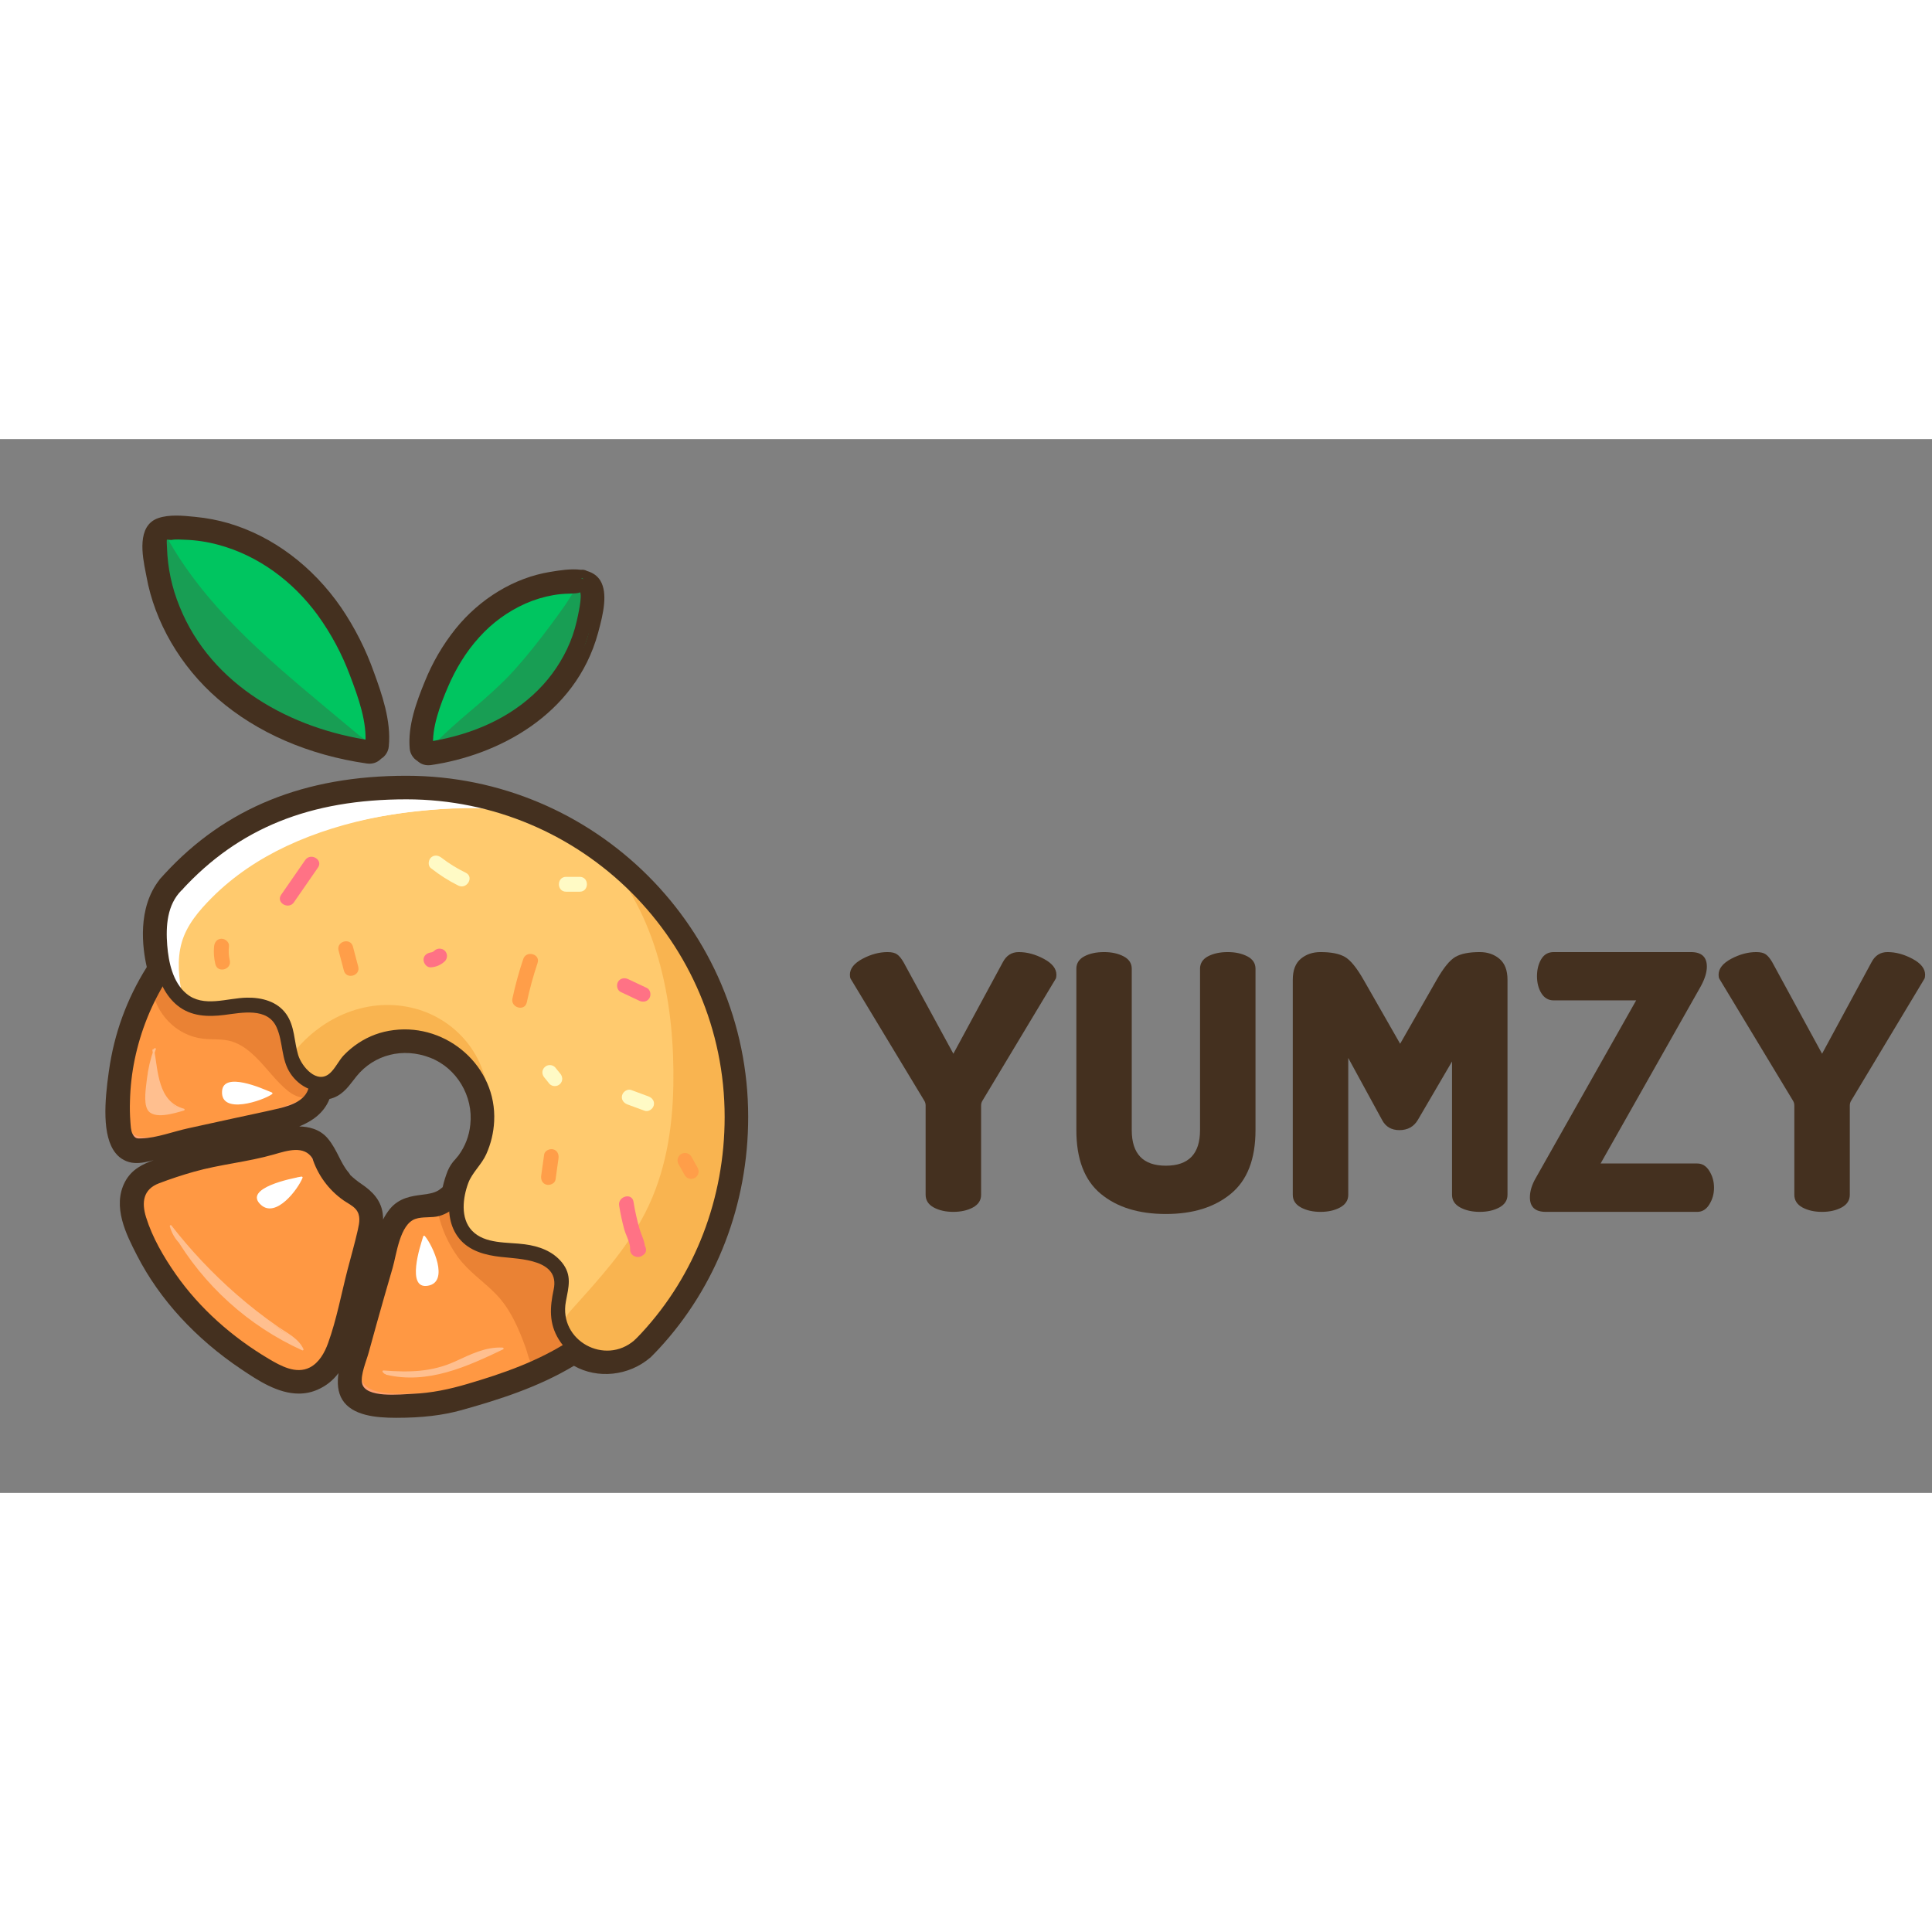 <svg xmlns="http://www.w3.org/2000/svg" xmlns:xlink="http://www.w3.org/1999/xlink" width="300" zoomAndPan="magnify" viewBox="0 0 412.5 225" height="300" preserveAspectRatio="xMidYMid meet" version="1.0"><rect x="0" y="0" width="412.5" height="225" fill="#808080" stroke="none"/><defs><g><g id="id1"/></g><clipPath id="id2"><path d="M 22.5 71 L 159.75 71 L 159.75 209 L 22.5 209 Z M 22.5 71 " clip-rule="nonzero"/></clipPath><clipPath id="id3"><path d="M 30 16.273 L 84 16.273 L 84 70 L 30 70 Z M 30 16.273 " clip-rule="nonzero"/></clipPath></defs><g fill="rgb(26.669%, 18.819%, 12.16%)" fill-opacity="1"><g transform="translate(181.162, 164.996)"><g><path d="M 0.297 -50.625 C 0.297 -51.938 1.191 -53.07 2.984 -54.031 C 4.785 -54.988 6.57 -55.469 8.344 -55.469 C 9.258 -55.469 9.941 -55.301 10.391 -54.969 C 10.848 -54.645 11.305 -54.082 11.766 -53.281 L 22.391 -33.766 L 32.938 -53.281 C 33.695 -54.738 34.836 -55.469 36.359 -55.469 C 38.117 -55.469 39.895 -54.988 41.688 -54.031 C 43.488 -53.07 44.391 -51.938 44.391 -50.625 C 44.391 -50.27 44.344 -49.988 44.25 -49.781 L 28.609 -23.75 C 28.41 -23.445 28.312 -23.094 28.312 -22.688 L 28.312 -3.641 C 28.312 -2.473 27.727 -1.57 26.562 -0.938 C 25.395 -0.312 24 0 22.375 0 C 20.758 0 19.367 -0.312 18.203 -0.938 C 17.047 -1.57 16.469 -2.473 16.469 -3.641 L 16.469 -22.688 C 16.469 -23.094 16.367 -23.445 16.172 -23.75 L 0.453 -49.781 C 0.348 -49.988 0.297 -50.27 0.297 -50.625 Z M 0.297 -50.625 "/></g></g></g><g fill="rgb(26.669%, 18.819%, 12.16%)" fill-opacity="1"><g transform="translate(225.937, 164.996)"><g><path d="M 3.875 -17.453 L 3.875 -51.906 C 3.875 -53.07 4.441 -53.957 5.578 -54.562 C 6.711 -55.164 8.117 -55.469 9.797 -55.469 C 11.41 -55.469 12.797 -55.164 13.953 -54.562 C 15.117 -53.957 15.703 -53.07 15.703 -51.906 L 15.703 -17.453 C 15.703 -12.391 18.129 -9.859 22.984 -9.859 C 27.848 -9.859 30.281 -12.391 30.281 -17.453 L 30.281 -51.906 C 30.281 -53.07 30.848 -53.957 31.984 -54.562 C 33.129 -55.164 34.535 -55.469 36.203 -55.469 C 37.816 -55.469 39.207 -55.164 40.375 -54.562 C 41.539 -53.957 42.125 -53.07 42.125 -51.906 L 42.125 -17.453 C 42.125 -11.285 40.375 -6.758 36.875 -3.875 C 33.383 -0.988 28.758 0.453 23 0.453 C 17.176 0.453 12.531 -0.988 9.062 -3.875 C 5.602 -6.758 3.875 -11.285 3.875 -17.453 Z M 3.875 -17.453 "/></g></g></g><g fill="rgb(26.669%, 18.819%, 12.16%)" fill-opacity="1"><g transform="translate(271.927, 164.996)"><g><path d="M 4.094 -3.641 L 4.094 -49.562 C 4.094 -51.582 4.66 -53.07 5.797 -54.031 C 6.941 -54.988 8.348 -55.469 10.016 -55.469 C 12.297 -55.469 14.031 -55.125 15.219 -54.438 C 16.406 -53.758 17.734 -52.133 19.203 -49.562 L 27.016 -35.891 L 34.828 -49.562 C 36.297 -52.133 37.625 -53.758 38.812 -54.438 C 40 -55.125 41.734 -55.469 44.016 -55.469 C 45.68 -55.469 47.082 -54.988 48.219 -54.031 C 49.363 -53.07 49.938 -51.582 49.938 -49.562 L 49.938 -3.641 C 49.938 -2.473 49.352 -1.57 48.188 -0.938 C 47.02 -0.312 45.629 0 44.016 0 C 42.398 0 41.008 -0.312 39.844 -0.938 C 38.676 -1.57 38.094 -2.473 38.094 -3.641 L 38.094 -32.109 L 30.812 -19.656 C 29.945 -18.188 28.629 -17.453 26.859 -17.453 C 25.141 -17.453 23.898 -18.188 23.141 -19.656 L 15.938 -32.859 L 15.938 -3.641 C 15.938 -2.473 15.352 -1.57 14.188 -0.938 C 13.031 -0.312 11.641 0 10.016 0 C 8.398 0 7.008 -0.312 5.844 -0.938 C 4.676 -1.57 4.094 -2.473 4.094 -3.641 Z M 4.094 -3.641 "/></g></g></g><g fill="rgb(26.669%, 18.819%, 12.16%)" fill-opacity="1"><g transform="translate(325.961, 164.996)"><g><path d="M 0.688 -3.109 C 0.688 -4.422 1.113 -5.812 1.969 -7.281 L 23.375 -45.156 L 5.766 -45.156 C 4.648 -45.156 3.773 -45.66 3.141 -46.672 C 2.516 -47.68 2.203 -48.895 2.203 -50.312 C 2.203 -51.727 2.504 -52.941 3.109 -53.953 C 3.711 -54.961 4.598 -55.469 5.766 -55.469 L 35.062 -55.469 C 37.332 -55.469 38.469 -54.43 38.469 -52.359 C 38.469 -51.148 38.039 -49.758 37.188 -48.188 L 15.781 -10.328 L 36.422 -10.328 C 37.484 -10.328 38.344 -9.797 39 -8.734 C 39.664 -7.672 40 -6.477 40 -5.156 C 40 -3.844 39.664 -2.656 39 -1.594 C 38.344 -0.531 37.484 0 36.422 0 L 4.094 0 C 1.82 0 0.688 -1.035 0.688 -3.109 Z M 0.688 -3.109 "/></g></g></g><g fill="rgb(26.669%, 18.819%, 12.16%)" fill-opacity="1"><g transform="translate(366.638, 164.996)"><g><path d="M 0.297 -50.625 C 0.297 -51.938 1.191 -53.07 2.984 -54.031 C 4.785 -54.988 6.57 -55.469 8.344 -55.469 C 9.258 -55.469 9.941 -55.301 10.391 -54.969 C 10.848 -54.645 11.305 -54.082 11.766 -53.281 L 22.391 -33.766 L 32.938 -53.281 C 33.695 -54.738 34.836 -55.469 36.359 -55.469 C 38.117 -55.469 39.895 -54.988 41.688 -54.031 C 43.488 -53.07 44.391 -51.938 44.391 -50.625 C 44.391 -50.27 44.344 -49.988 44.25 -49.781 L 28.609 -23.75 C 28.41 -23.445 28.312 -23.094 28.312 -22.688 L 28.312 -3.641 C 28.312 -2.473 27.727 -1.57 26.562 -0.938 C 25.395 -0.312 24 0 22.375 0 C 20.758 0 19.367 -0.312 18.203 -0.938 C 17.047 -1.57 16.469 -2.473 16.469 -3.641 L 16.469 -22.688 C 16.469 -23.094 16.367 -23.445 16.172 -23.75 L 0.453 -49.781 C 0.348 -49.988 0.297 -50.27 0.297 -50.625 Z M 0.297 -50.625 "/></g></g></g><g clip-path="url(#id2)"><path fill="rgb(26.669%, 18.819%, 12.16%)" d="M 86.77 71.883 C 64.988 71.883 48.09 78.754 35.117 92.871 C 34.867 93.121 34.621 93.391 34.402 93.656 L 34.051 94.035 L 34.07 94.059 C 29.266 100.137 30.414 108.695 31.34 112.727 C 31.324 112.746 31.312 112.77 31.301 112.789 C 27.059 119.57 24.383 126.918 23.266 134.832 L 23.219 135.145 C 22.352 141.281 21.73 148.801 24.684 152.457 C 25.172 153.074 25.762 153.562 26.457 153.926 C 27.152 154.293 27.891 154.5 28.676 154.551 C 30.082 154.652 31.527 154.301 32.832 153.949 C 30.523 154.777 28.117 155.883 26.695 158.562 C 23.898 163.867 26.984 169.871 29.234 174.258 L 29.293 174.367 C 34.078 183.688 41.777 192.078 51.551 198.621 L 51.676 198.703 C 55 200.93 59.277 203.793 63.785 203.793 C 65.191 203.797 66.539 203.516 67.824 202.949 C 69.617 202.164 71.098 200.988 72.266 199.422 C 71.98 201.469 72.086 203.477 73.082 205.094 C 75.184 208.512 80.301 208.961 84.527 208.965 L 84.645 208.965 C 90.105 208.965 94.52 208.441 98.539 207.324 C 106.535 205.094 114.953 202.414 122.535 197.863 C 127.59 200.715 134.242 200.051 138.84 196.105 L 138.941 196.035 L 139.066 195.895 C 139.277 195.684 140.238 194.715 140.691 194.215 C 152.977 180.941 159.746 163.367 159.746 144.723 C 159.75 104.562 127.016 71.883 86.77 71.883 Z M 81.777 166.012 C 81.586 162.52 79.367 160.547 77.219 159.074 C 76.367 158.5 75.562 157.859 74.812 157.156 C 74.691 156.938 74.551 156.734 74.391 156.543 C 73.566 155.586 72.977 154.422 72.355 153.195 C 71.695 151.898 71.016 150.551 69.992 149.332 C 68.227 147.219 65.688 146.789 63.895 146.758 C 66.703 145.613 69.18 143.859 70.348 140.895 C 72.828 140.316 74.18 138.551 75.398 136.969 C 75.629 136.668 75.863 136.359 76.113 136.051 C 79.883 131.391 86.07 129.836 91.867 132.09 C 97.492 134.273 101.09 140.262 100.418 146.348 C 100.172 148.777 99.332 150.977 97.895 152.949 C 97.688 153.223 97.477 153.465 97.25 153.723 C 96.535 154.461 95.98 155.309 95.582 156.254 C 95.137 157.383 94.777 158.539 94.512 159.723 C 94.379 159.812 94.25 159.91 94.133 160.02 C 93.09 160.945 91.676 161.133 90.039 161.348 C 87.902 161.625 85.246 161.977 83.273 164.34 C 82.695 165.051 82.199 165.816 81.785 166.637 C 81.793 166.438 81.805 166.23 81.785 166.02 Z M 81.777 166.012 " fill-opacity="1" fill-rule="nonzero"/></g><g clip-path="url(#id3)"><path fill="rgb(26.669%, 18.819%, 12.16%)" d="M 31.266 29.309 C 33.004 39.031 38.543 48.555 46.484 55.434 C 54.859 62.691 65.871 67.477 78.336 69.266 C 78.508 69.293 78.684 69.305 78.855 69.305 C 79.84 69.305 80.676 68.953 81.363 68.254 C 81.828 67.969 82.207 67.598 82.496 67.133 C 82.785 66.672 82.957 66.172 83.008 65.629 C 83.574 60.094 81.43 54.184 79.867 49.867 C 78.117 44.926 75.77 40.285 72.824 35.945 C 66.723 27.109 58.184 20.719 48.758 17.953 C 46.48 17.293 44.164 16.848 41.809 16.621 L 41.434 16.582 C 39.09 16.348 36.168 16.055 33.789 16.871 C 29.137 18.477 30.41 24.945 31.094 28.422 C 31.16 28.75 31.219 29.051 31.266 29.309 Z M 31.266 29.309 " fill-opacity="1" fill-rule="nonzero"/></g><path fill="rgb(26.669%, 18.819%, 12.16%)" d="M 89.105 68.711 C 89.773 69.332 90.566 69.641 91.484 69.637 C 91.664 69.637 91.84 69.625 92.016 69.602 C 106.098 67.547 122.867 59.062 127.688 41.398 L 127.754 41.152 C 128.812 37.27 129.812 32.906 128.176 30.211 C 127.574 29.223 126.617 28.535 125.309 28.152 C 124.918 27.93 124.496 27.848 124.047 27.906 C 121.883 27.629 119.383 28.043 117.844 28.297 L 117.434 28.363 C 109.848 29.59 102.473 34.035 97.227 40.559 C 94.496 43.988 92.316 47.738 90.684 51.801 C 88.91 56.137 87.055 61.172 87.473 66.043 C 87.516 66.594 87.68 67.102 87.969 67.57 C 88.254 68.043 88.633 68.422 89.105 68.711 Z M 89.105 68.711 " fill-opacity="1" fill-rule="nonzero"/><path fill="rgb(100%, 79.219%, 43.14%)" d="M 42.074 91.543 C 37.738 93.5 35.309 98.23 34.332 102.883 C 33.637 106.219 33.531 109.754 34.621 112.98 C 35.707 116.207 38.117 119.094 41.336 120.23 C 46.617 122.098 53.285 119.223 57.672 122.707 C 60.281 124.777 61.012 128.34 62.387 131.363 C 63.762 134.391 66.945 137.352 70.055 136.164 C 71.516 135.605 72.504 134.273 73.57 133.137 C 73.98 132.699 74.41 132.281 74.863 131.887 C 75.316 131.492 75.789 131.121 76.281 130.777 C 76.77 130.43 77.277 130.109 77.801 129.812 C 78.324 129.52 78.859 129.25 79.41 129.012 C 79.961 128.77 80.523 128.559 81.094 128.375 C 81.668 128.191 82.246 128.039 82.836 127.914 C 83.422 127.789 84.016 127.695 84.613 127.633 C 85.211 127.566 85.809 127.535 86.41 127.531 C 87.012 127.527 87.609 127.555 88.211 127.613 C 88.809 127.668 89.402 127.758 89.988 127.875 C 90.578 127.992 91.16 128.141 91.734 128.32 C 92.309 128.496 92.871 128.703 93.426 128.938 C 93.98 129.172 94.52 129.434 95.043 129.723 C 95.57 130.012 96.082 130.328 96.574 130.668 C 97.07 131.008 97.547 131.375 98.004 131.766 C 98.461 132.152 98.895 132.566 99.309 133 C 99.777 133.496 100.301 134.047 100.984 134.051 C 101.336 134.023 101.668 133.922 101.977 133.746 C 109.746 129.992 116.754 124.426 121.488 117.215 C 126.219 110.004 128.551 101.098 127.148 92.59 C 126.875 90.906 126.406 89.176 125.25 87.926 C 124.371 86.984 123.176 86.414 122.012 85.863 C 108.988 79.738 95.16 73.457 80.82 74.816 C 76.445 75.23 72.164 76.355 67.953 77.609 C 58.688 80.363 49.312 83.957 42.352 90.66 " fill-opacity="1" fill-rule="nonzero"/><path fill="rgb(100%, 79.219%, 43.14%)" d="M 41.973 91.371 C 35.402 94.633 32.777 103.453 33.785 110.309 C 34.281 113.754 35.941 117.062 38.824 119.125 C 41.855 121.293 45.492 121.156 49.051 121.078 C 51.285 121.027 53.562 120.977 55.668 121.82 C 58.648 123.012 59.922 125.73 61.035 128.527 C 62.195 131.438 63.414 134.68 66.477 136.102 C 69.844 137.668 71.832 135.168 74.016 132.969 C 74.699 132.27 75.438 131.633 76.23 131.059 C 77.023 130.48 77.855 129.977 78.734 129.543 C 79.613 129.105 80.52 128.746 81.457 128.465 C 82.398 128.184 83.352 127.98 84.324 127.859 C 85.297 127.738 86.273 127.699 87.25 127.742 C 88.23 127.785 89.199 127.91 90.156 128.113 C 91.113 128.32 92.047 128.605 92.957 128.965 C 93.867 129.328 94.742 129.766 95.578 130.273 C 96.773 131.004 97.867 131.855 98.867 132.832 C 99.289 133.234 99.738 133.844 100.297 134.07 C 101.355 134.492 102.281 133.82 103.207 133.352 C 105.199 132.336 107.121 131.203 108.969 129.949 C 115.918 125.246 121.781 118.805 125.012 111 C 126.648 107.09 127.559 103.016 127.738 98.781 C 127.863 95.473 127.867 90.84 125.664 88.109 C 124.535 86.711 122.84 86.027 121.25 85.277 C 118.914 84.18 116.574 83.094 114.215 82.059 C 109.773 80.102 105.254 78.289 100.594 76.918 C 95.574 75.434 90.371 74.465 85.125 74.441 C 79.574 74.406 74.207 75.594 68.895 77.137 C 59.262 79.934 49.621 83.555 42.203 90.531 C 42.02 90.707 42.301 90.988 42.484 90.812 C 48.73 84.938 56.574 81.457 64.648 78.852 C 73.344 76.027 82.055 74.031 91.234 75.27 C 100.133 76.477 108.559 79.895 116.676 83.59 C 118.547 84.441 120.43 85.293 122.277 86.195 C 124.898 87.477 126.359 89.324 126.898 92.215 C 127.73 96.672 127.449 101.379 126.34 105.762 C 124.324 113.75 119.59 120.734 113.383 126.09 C 110.312 128.719 106.98 130.965 103.387 132.82 C 102.016 133.531 100.973 133.73 99.457 132.855 C 98.797 132.469 98.164 131.613 97.555 131.141 C 96.191 130.086 94.711 129.246 93.113 128.609 C 91.641 128.035 90.121 127.656 88.551 127.48 C 86.98 127.301 85.414 127.328 83.852 127.562 C 82.289 127.793 80.785 128.227 79.336 128.852 C 77.887 129.48 76.543 130.285 75.305 131.266 C 73.832 132.441 72.766 134.086 71.246 135.176 C 68.094 137.445 64.848 135.156 63.125 132.289 C 61.465 129.531 61.035 126.133 58.906 123.621 C 56.902 121.266 53.961 120.688 51.004 120.648 C 46.32 120.582 41.598 121.316 37.867 117.797 C 30.801 111.141 33.648 95.934 42.172 91.699 C 42.402 91.586 42.199 91.246 41.973 91.359 Z M 41.973 91.371 " fill-opacity="1" fill-rule="nonzero"/><path fill="rgb(100%, 79.219%, 43.14%)" d="M 123.832 88.012 C 129.828 89.602 134.379 94.363 138.488 99.004 C 144.57 105.863 150.609 113.254 152.793 122.152 C 153.652 125.652 155.863 135.582 156.086 139.176 C 156.734 149.5 155.379 153.723 152.762 163.73 C 150.57 172.098 146.207 179.723 141.57 187.016 C 140.289 189.035 138.957 191.062 137.176 192.66 C 134.367 195.168 130.371 196.438 126.699 195.582 C 123.031 194.73 119.887 191.594 119.426 187.863 C 118.953 184.027 121.039 179.66 118.777 176.523 C 117.824 175.207 116.281 174.453 114.766 173.863 C 112.359 172.93 109.879 172.277 107.324 171.914 C 105.238 171.617 103.031 171.48 101.27 170.332 C 97.754 168.047 97.633 162.848 99.109 158.938 C 100.586 155.031 103.227 151.527 104.047 147.422 C 104.754 143.895 104.031 140.195 102.59 136.898 C 100.988 133.246 98.457 129.664 98.867 125.699 " fill-opacity="1" fill-rule="nonzero"/><path fill="rgb(100%, 79.219%, 43.14%)" d="M 123.781 88.199 C 131.242 90.379 136.438 96.793 141.27 102.508 C 146.301 108.453 150.809 114.926 152.684 122.59 C 153.957 127.746 155.25 133.059 155.805 138.344 C 156.488 144.875 155.715 151.309 154.129 157.645 C 152.176 165.457 149.684 172.727 145.711 179.77 C 142.07 186.227 137.711 195.652 129.086 195.66 C 124.844 195.66 120.68 192.812 119.742 188.555 C 118.969 185.043 120.883 181.348 119.688 177.906 C 117.621 171.887 108.355 172.492 103.465 171.078 C 98.371 169.594 97.691 164.07 99.074 159.656 C 100.316 155.707 102.992 152.363 104.035 148.344 C 104.965 144.785 104.445 141.066 103.129 137.676 C 101.578 133.691 98.836 130.168 99.07 125.699 C 99.086 125.449 98.688 125.449 98.676 125.699 C 98.484 129.301 100.164 132.281 101.691 135.434 C 103.922 140.062 104.941 144.977 103.109 149.934 C 101.016 155.594 95.156 162.637 99.43 168.805 C 101.082 171.191 103.824 171.633 106.512 172.023 C 111.109 172.676 118.996 173.859 119.578 179.531 C 119.941 183.086 118.371 186.66 119.828 190.113 C 120.402 191.422 121.219 192.555 122.281 193.508 C 123.348 194.465 124.559 195.16 125.922 195.598 C 132.957 197.824 138.305 192.527 141.742 187.137 C 146.223 180.109 150.426 172.754 152.707 164.691 C 154.656 157.848 156.457 150.914 156.445 143.758 C 156.445 137.473 155.109 131.398 153.73 125.293 C 151.926 117.316 148.398 110.68 143.262 104.312 C 138.066 97.871 132.176 90.25 123.887 87.832 C 123.766 87.809 123.688 87.855 123.656 87.973 C 123.621 88.094 123.664 88.172 123.781 88.215 Z M 123.781 88.199 " fill-opacity="1" fill-rule="nonzero"/><path fill="rgb(100%, 59.61%, 26.27%)" d="M 35.312 114.398 C 32.664 118.84 30.586 123.535 29.082 128.484 C 27.574 133.43 26.688 138.488 26.414 143.652 C 26.328 145.402 26.414 147.395 27.727 148.555 C 28.969 149.645 30.812 149.566 32.441 149.391 C 43.137 148.266 53.492 145.754 63.512 141.852 C 64.637 141.414 65.879 140.836 66.273 139.691 C 67.016 137.52 64.289 135.941 62.84 134.145 C 60.254 130.926 61.602 125.422 58.414 122.793 C 55.66 120.531 51.605 121.996 48.047 122.238 C 46.855 122.305 45.676 122.223 44.504 121.996 C 43.336 121.77 42.211 121.398 41.133 120.891 C 40.055 120.379 39.059 119.746 38.141 118.988 C 37.219 118.227 36.41 117.367 35.707 116.402 " fill-opacity="1" fill-rule="nonzero"/><path fill="rgb(100%, 62.749%, 44.31%)" d="M 34.969 114.195 C 32.602 118.203 30.684 122.41 29.223 126.828 C 27.758 131.242 26.777 135.762 26.285 140.387 C 25.988 143.238 25.121 147.902 28.414 149.434 C 31.434 150.836 36.148 149.387 39.301 148.871 C 44.418 148.035 49.465 146.875 54.438 145.391 C 56.762 144.695 59.07 143.93 61.352 143.094 C 62.84 142.551 64.871 142.062 65.988 140.848 C 68.152 138.5 65.402 136.312 63.852 134.656 C 61.141 131.77 61.867 127.938 60.258 124.582 C 58.648 121.23 55.219 120.938 51.871 121.359 C 49.125 121.699 46.594 122.148 43.848 121.449 C 42.289 121.043 40.84 120.395 39.5 119.496 C 38.164 118.598 37.016 117.504 36.051 116.215 C 35.746 115.812 35.059 116.215 35.363 116.613 C 38.953 121.332 44.312 123.199 50.105 122.402 C 54.488 121.801 58.816 121.527 60.145 126.719 C 60.781 129.195 60.805 131.918 62.32 134.086 C 63.02 135.09 64.23 135.773 64.859 136.793 C 65.098 137.18 65.043 140.445 64.668 140.891 C 64.367 141.242 63.395 141.473 62.961 141.648 C 61.914 142.074 60.84 142.449 59.77 142.824 C 55.797 144.227 51.758 145.418 47.66 146.395 C 43.438 147.398 39.172 148.172 34.863 148.719 C 33.129 148.938 31.094 149.418 29.406 148.848 C 26.359 147.828 26.738 144.391 26.949 141.785 C 27.359 136.984 28.297 132.293 29.766 127.703 C 31.234 123.113 33.195 118.746 35.652 114.598 C 35.707 114.504 35.723 114.402 35.695 114.297 C 35.664 114.191 35.605 114.109 35.512 114.055 C 35.414 114 35.316 113.984 35.211 114.016 C 35.102 114.043 35.023 114.102 34.965 114.195 Z M 34.969 114.195 " fill-opacity="1" fill-rule="nonzero"/><path fill="rgb(100%, 59.61%, 26.27%)" d="M 65.477 150.484 C 66.395 152.688 67.59 154.73 69.051 156.613 C 70.512 158.5 72.195 160.164 74.098 161.605 C 75.07 162.352 76.125 163.043 76.723 164.102 C 77.504 165.492 77.348 167.203 77.117 168.781 C 75.941 176.922 73.586 184.84 71.238 192.719 C 70.645 194.715 69.977 196.828 68.391 198.168 C 66.699 199.605 64.25 199.875 62.09 199.383 C 59.926 198.887 57.988 197.723 56.117 196.531 C 45.492 189.785 35.355 181.004 31.184 169.133 C 30.027 165.836 29.512 161.781 31.859 159.188 C 33.395 157.488 35.773 156.887 38.008 156.371 C 46.773 154.363 55.566 152.496 64.383 150.773 " fill-opacity="1" fill-rule="nonzero"/><path fill="rgb(100%, 62.749%, 44.31%)" d="M 65.129 150.684 C 66.699 154.359 68.949 157.559 71.879 160.281 C 73.277 161.559 75.438 162.617 76.371 164.301 C 77.785 166.852 76.414 170.895 75.891 173.535 C 74.93 178.375 73.629 183.141 72.25 187.879 C 70.902 192.504 70.016 199.195 63.926 199.211 C 59.363 199.211 54.723 195.285 51.176 192.727 C 47.594 190.184 44.277 187.332 41.219 184.176 C 38.301 181.168 35.836 177.824 33.832 174.145 C 31.844 170.426 29.156 164.73 31.367 160.582 C 32.789 157.914 35.926 157.258 38.625 156.641 C 41.484 155.98 44.352 155.34 47.227 154.719 C 52.969 153.469 58.727 152.281 64.492 151.16 C 64.988 151.059 64.781 150.297 64.281 150.395 C 57.828 151.652 51.398 152.988 44.988 154.398 C 40.832 155.312 34.266 155.598 31.34 159.195 C 28.859 162.254 29.82 166.656 31.078 170.012 C 32.676 174.266 35.074 178.168 37.945 181.68 C 41.012 185.43 44.609 188.719 48.441 191.676 C 52.352 194.691 57.059 198.68 61.973 199.77 C 65.566 200.566 68.906 199.258 70.52 195.891 C 71.547 193.742 72.07 191.312 72.734 189.039 C 73.66 185.879 74.559 182.715 75.355 179.52 C 76.152 176.324 76.844 173.113 77.344 169.859 C 77.688 167.629 78.098 165.227 76.641 163.297 C 75.23 161.43 72.875 160.242 71.234 158.543 C 68.926 156.113 67.117 153.359 65.805 150.277 C 65.602 149.809 64.918 150.211 65.117 150.676 Z M 65.129 150.684 " fill-opacity="1" fill-rule="nonzero"/><path fill="rgb(100%, 59.61%, 26.27%)" d="M 97.777 162.105 C 95.051 164.758 90.289 163.703 87.168 165.879 C 84.887 167.473 84.031 170.387 83.328 173.062 C 81.156 181.348 78.984 189.633 76.816 197.91 C 76.566 198.887 76.305 199.914 76.566 200.883 C 77.121 202.891 79.547 203.672 81.609 203.93 C 86.52 204.539 91.504 204.027 96.391 203.27 C 98.707 202.953 100.98 202.457 103.219 201.785 C 105.141 201.125 107.016 200.359 108.848 199.48 L 118.461 195.102 C 119.012 194.855 119.598 194.57 119.895 194.047 C 120.566 192.855 119.398 191.531 118.719 190.344 C 117.094 187.488 118.406 183.961 119.227 180.777 C 119.492 179.738 119.699 178.598 119.242 177.625 C 118.887 176.852 118.168 176.312 117.426 175.891 C 113.805 173.816 109.375 173.926 105.344 172.844 C 101.316 171.762 97.133 168.422 97.812 164.312 " fill-opacity="1" fill-rule="nonzero"/><path fill="rgb(100%, 62.749%, 44.31%)" d="M 97.5 161.824 C 94.215 164.625 89.168 163.211 86.035 166.328 C 82.949 169.41 82.426 174.934 81.383 178.926 L 76.953 195.816 C 76.098 199.082 75.238 202.258 79.066 203.742 C 83.672 205.527 89.695 204.617 94.434 203.973 C 99.512 203.328 104.387 201.949 109.051 199.84 C 111.777 198.609 114.5 197.371 117.223 196.125 C 118.445 195.57 120.262 195.09 120.48 193.52 C 120.715 191.852 118.895 190.297 118.52 188.785 C 117.777 185.812 119.363 182.988 119.793 180.113 C 120.434 175.828 115.973 174.508 112.527 173.805 C 107.285 172.727 97.457 171.988 98.207 164.328 C 98.254 163.832 97.465 163.832 97.414 164.328 C 96.668 171.941 105.98 173.406 111.438 174.402 C 113.422 174.766 116.863 175.266 118.199 176.934 C 120.047 179.234 118.16 182.645 117.746 185.191 C 117.516 186.586 117.445 188.008 117.875 189.371 C 118.078 190.02 118.504 190.555 118.746 191.172 C 119.617 193.402 119.145 194.375 117.305 195.223 C 112.52 197.422 107.684 200.043 102.637 201.57 C 97.824 203.023 92.539 203.656 87.527 203.801 C 85.215 203.871 82.566 203.93 80.309 203.305 C 78.445 202.789 77.082 201.73 76.984 199.773 C 76.914 198.34 77.48 196.91 77.852 195.535 L 81.625 181.129 C 82.32 178.48 83 175.828 83.711 173.184 C 84.332 170.855 85.004 168.301 86.859 166.629 C 89.965 163.844 94.844 165.145 98.059 162.391 C 98.449 162.059 97.887 161.5 97.5 161.828 Z M 97.5 161.824 " fill-opacity="1" fill-rule="nonzero"/><path fill="rgb(0%, 77.249%, 37.65%)" d="M 35.156 19.508 C 33.797 23.809 34.621 28.508 36.062 32.781 C 41.898 50.105 58.48 63.293 76.703 65.105 C 77.211 65.195 77.707 65.16 78.191 65 C 79.391 64.504 79.473 62.848 79.285 61.562 C 78.375 55.371 75.691 49.59 73.035 43.91 C 71.797 41.285 70.566 38.645 68.875 36.289 C 67.227 33.996 65.172 32.02 62.965 30.254 C 59.164 27.227 54.996 24.848 50.461 23.109 C 45.922 21.371 41.23 20.355 36.379 20.066 " fill-opacity="1" fill-rule="nonzero"/><path fill="rgb(0%, 77.249%, 37.65%)" d="M 34.949 19.453 C 32.469 28.418 37.309 38.508 42.586 45.598 C 45.184 49.09 48.188 52.188 51.594 54.902 C 55 57.613 58.695 59.844 62.684 61.598 C 66.672 63.355 70.82 64.531 75.137 65.129 C 78.219 65.543 79.852 64.957 79.473 61.52 C 78.887 56.258 76.578 51.152 74.391 46.383 C 72.191 41.578 70.043 36.746 66.262 32.945 C 58.422 25.051 47.383 20.605 36.379 19.871 C 36.129 19.855 36.129 20.25 36.379 20.266 C 40.91 20.551 45.309 21.469 49.578 23.016 C 53.848 24.562 57.809 26.676 61.473 29.355 C 69.367 35.199 73.434 44.035 76.785 53.035 C 77.559 55.082 78.188 57.176 78.668 59.312 C 78.871 60.27 79.629 62.582 79.062 63.523 C 78.566 64.363 76.789 64.805 75.949 64.828 C 75.234 64.848 74.445 64.629 73.738 64.512 C 69.859 63.844 66.129 62.711 62.543 61.102 C 59.117 59.57 55.906 57.68 52.91 55.422 C 49.91 53.168 47.203 50.605 44.785 47.742 C 38.629 40.449 32.625 29.301 35.332 19.555 C 35.367 19.426 35.32 19.344 35.195 19.309 C 35.066 19.273 34.984 19.32 34.949 19.449 Z M 34.949 19.453 " fill-opacity="1" fill-rule="nonzero"/><path fill="rgb(0%, 77.249%, 37.65%)" d="M 91.867 64.141 C 91.879 55.625 96.711 47.887 102.105 41.293 C 104.609 38.227 107.367 35.219 110.918 33.465 C 114.598 31.645 118.828 31.32 122.93 31.348 C 123.48 31.348 124.094 31.387 124.461 31.793 C 124.707 32.133 124.828 32.512 124.828 32.93 C 125.551 41.199 120.984 49.262 114.637 54.621 C 108.285 59.977 100.328 63.043 92.402 65.547 " fill-opacity="1" fill-rule="nonzero"/><path fill="rgb(0%, 77.249%, 37.65%)" d="M 92.066 64.141 C 92.246 55.469 96.91 47.953 102.242 41.43 C 104.723 38.402 107.453 35.391 111.016 33.637 C 113.746 32.289 123.684 29.199 124.68 33.762 C 125.473 37.395 123.5 42.387 121.828 45.512 C 119.949 48.965 117.504 51.953 114.492 54.48 C 108.141 59.859 100.188 62.852 92.348 65.352 C 92.102 65.434 92.215 65.812 92.457 65.738 C 105.695 61.508 120.73 54.711 124.438 39.902 C 124.934 37.922 125.992 33.793 124.77 31.953 C 123.582 30.164 119.371 31.184 117.637 31.387 C 110.301 32.266 105.562 36.59 101.133 42.172 C 96.09 48.535 91.844 55.816 91.668 64.141 C 91.668 64.27 91.734 64.336 91.867 64.336 C 92 64.336 92.066 64.27 92.066 64.141 Z M 92.066 64.141 " fill-opacity="1" fill-rule="nonzero"/><path fill="rgb(97.649%, 70.589%, 31.369%)" d="M 129.836 89.77 C 140.141 101.82 143.699 118.32 143.961 134.16 C 144.113 143.34 143.246 152.688 139.809 161.203 C 136.012 170.602 129.297 178.504 122.32 185.863 C 121.645 186.574 120.949 187.309 120.645 188.238 C 120.133 189.789 120.867 191.547 122.07 192.648 C 123.277 193.75 124.875 194.324 126.449 194.758 C 130.094 195.766 134.254 196.129 137.426 194.074 C 139.66 192.621 141.047 190.199 142.332 187.867 C 146.301 180.656 150.199 173.348 152.707 165.512 C 160.324 141.695 153.57 113.945 136.031 96.102 " fill-opacity="1" fill-rule="nonzero"/><path fill="rgb(97.649%, 70.589%, 31.369%)" d="M 129.699 89.898 C 140.836 103.164 144.059 121.078 143.766 137.953 C 143.602 147.328 142.086 156.723 137.781 165.145 C 133.738 173.039 127.805 179.449 121.93 185.984 C 116.93 191.535 124.887 195 129.621 195.602 C 132.598 195.984 135.738 195.664 138.18 193.77 C 140.867 191.684 142.355 188.266 143.934 185.348 C 148.09 177.699 152.012 169.82 154.094 161.32 C 155.836 154.156 156.395 146.898 155.777 139.551 C 154.441 123.293 147.562 107.668 136.176 95.938 C 135.996 95.754 135.715 96.035 135.895 96.219 C 145.91 106.535 152.445 119.895 154.715 134.066 C 157.242 149.848 153.93 164.855 146.809 179.016 C 144.977 182.66 143.117 186.375 140.961 189.84 C 138.168 194.328 134.047 195.953 128.906 195.086 C 126.848 194.738 124.555 194.195 122.855 192.941 C 121.391 191.863 120.742 190.746 120.961 188.93 C 121.16 187.277 121.988 186.492 123.078 185.328 C 125.742 182.488 128.348 179.598 130.773 176.547 C 135.277 170.848 139.086 164.609 141.289 157.664 C 143.695 150.086 144.305 142.043 144.172 134.133 C 143.922 118.332 140.371 101.969 129.992 89.602 C 129.828 89.406 129.547 89.688 129.711 89.883 Z M 129.699 89.898 " fill-opacity="1" fill-rule="nonzero"/><path fill="rgb(91.759%, 50.98%, 20.389%)" d="M 93.719 165.148 C 94.25 167.605 95.133 169.93 96.375 172.117 C 97.613 174.309 99.152 176.262 100.988 177.984 C 102.637 179.523 104.5 180.836 106.07 182.441 C 109.832 186.328 111.641 191.637 113.418 196.742 C 113.504 197.098 113.684 197.398 113.965 197.633 C 114.371 197.906 114.906 197.781 115.375 197.633 L 118.676 196.688 C 119.52 196.438 120.445 196.137 120.891 195.383 C 121.648 194.102 120.582 192.578 119.965 191.223 C 118.797 188.664 119.281 185.707 119.328 182.891 C 119.371 180.078 118.668 176.84 116.172 175.539 C 115.031 174.941 113.691 174.863 112.43 174.672 C 110.078 174.32 107.812 173.539 105.562 172.77 C 102.711 171.777 99.59 170.582 98.227 167.898 C 97.602 166.676 97.418 165.254 96.691 164.09 C 95.961 162.93 94.301 162.125 93.215 162.965 " fill-opacity="1" fill-rule="nonzero"/><path fill="rgb(91.759%, 50.98%, 20.389%)" d="M 93.52 165.199 C 94.289 168.645 95.711 171.801 97.781 174.66 C 100.074 177.793 103.262 179.836 105.922 182.586 C 108.988 185.762 110.738 189.879 112.223 193.965 C 112.969 196.016 112.945 198.195 115.426 197.84 C 117.094 197.594 120.926 196.91 121.316 194.766 C 121.512 193.723 120.875 192.734 120.465 191.824 C 119.391 189.43 119.355 187.168 119.461 184.609 C 119.566 181.969 119.629 178.926 117.875 176.734 C 115.965 174.348 112.57 174.652 109.863 173.941 C 104.883 172.633 99.609 171.156 97.688 165.945 C 96.941 163.961 95.52 161.625 93.117 162.816 C 92.887 162.93 93.09 163.27 93.316 163.156 C 96.738 161.469 97.223 166.848 98.43 168.66 C 99.094 169.605 99.922 170.375 100.914 170.965 C 103.738 172.746 107.402 173.809 110.621 174.547 C 112.359 174.949 114.453 174.871 116.066 175.73 C 118.395 176.969 119.023 179.797 119.121 182.203 C 119.242 185.332 118.57 188.352 119.789 191.344 C 120.488 193.078 122.07 194.566 119.254 196.316 C 118.535 196.762 117.371 196.875 116.555 197.109 C 113.578 197.969 113.262 195.648 112.461 193.465 C 111.281 190.242 109.93 187.055 107.879 184.297 C 105.66 181.309 102.465 179.363 99.938 176.668 C 98.438 175.039 97.176 173.242 96.152 171.281 C 95.129 169.32 94.375 167.258 93.895 165.098 C 93.84 164.852 93.457 164.957 93.512 165.207 Z M 93.52 165.199 " fill-opacity="1" fill-rule="nonzero"/><path fill="rgb(91.759%, 50.98%, 20.389%)" d="M 32.605 117.008 C 33.145 122.477 37.887 127.238 43.344 127.82 C 45.047 128 46.785 127.82 48.469 128.141 C 54.098 129.215 57.117 135.188 61.465 138.914 C 62.305 139.629 63.262 140.297 64.363 140.398 C 65.461 140.5 66.695 139.859 66.902 138.777 C 67.191 137.25 65.512 136.188 64.422 135.062 C 61.547 132.09 62.355 126.816 59.473 123.836 C 57.043 121.328 53.047 121.461 49.566 121.777 C 46.082 122.094 42.09 122.234 39.641 119.734 C 37.953 118 37.07 115.109 34.676 114.73 " fill-opacity="1" fill-rule="nonzero"/><path fill="rgb(91.759%, 50.98%, 20.389%)" d="M 32.41 117.008 C 33.152 122.617 37.598 127.352 43.328 128.016 C 45.379 128.266 47.438 127.988 49.449 128.594 C 51.457 129.203 53.094 130.492 54.555 131.906 C 57.004 134.281 58.961 137.203 61.66 139.312 C 63.016 140.371 65.602 141.473 66.812 139.516 C 68.027 137.555 65.668 136.129 64.578 134.93 C 62.176 132.27 62.422 128.457 60.832 125.398 C 59.633 123.109 57.465 121.934 54.957 121.559 C 50.93 120.965 46.816 122.457 42.832 121.328 C 38.973 120.238 38.438 115.523 34.77 114.547 C 34.66 114.539 34.594 114.586 34.562 114.688 C 34.535 114.789 34.566 114.867 34.66 114.918 C 37.926 115.785 38.707 120.176 41.984 121.453 C 44.637 122.488 47.574 122.102 50.332 121.906 C 55.16 121.559 59.551 122.34 61.219 127.457 C 62.051 130.012 62.273 132.809 64.07 134.938 C 64.539 135.496 65.496 136.016 65.809 136.648 C 64.836 139.703 63.652 140.566 62.262 139.234 C 61.832 138.961 61.434 138.645 61.07 138.285 C 59.789 137.16 58.68 135.824 57.555 134.555 C 55.602 132.348 53.586 130.012 50.871 128.727 C 47.781 127.262 44.395 128.168 41.207 127.156 C 36.684 125.719 33.422 121.648 32.801 117 C 32.766 116.754 32.367 116.754 32.402 117 Z M 32.41 117.008 " fill-opacity="1" fill-rule="nonzero"/><path fill="rgb(9.409%, 61.96%, 32.939%)" d="M 35.719 20.719 C 43.691 35.387 56.824 46.449 69.648 57.148 L 80.07 65.84 C 72.211 62.602 63.156 62.434 55.898 58.016 C 53.945 56.828 52.18 55.363 50.441 53.871 C 46.348 50.352 42.352 46.613 39.41 42.094 C 37.328 38.879 35.84 35.41 34.945 31.691 C 34.047 27.973 33.793 24.207 34.184 20.398 " fill-opacity="1" fill-rule="nonzero"/><path fill="rgb(0%, 77.249%, 37.65%)" d="M 35.547 20.82 C 43.562 35.332 56.258 46.227 68.824 56.707 C 70.656 58.238 72.484 59.766 74.316 61.293 L 76.719 63.297 C 76.969 63.508 79.254 65.07 79.301 65.316 C 79.188 64.707 74.117 63.688 73.402 63.508 C 71.402 63.012 69.383 62.559 67.379 62.066 C 63.113 61.023 58.867 59.746 55.168 57.312 C 51.352 54.805 47.805 51.484 44.637 48.211 C 37.32 40.664 33.418 30.945 34.383 20.398 C 34.402 20.152 34.008 20.152 33.984 20.398 C 32.855 32.734 38.367 43.129 47.266 51.32 C 51.641 55.348 56.082 58.969 61.781 60.906 C 67.77 62.941 74.113 63.688 80.012 66.027 C 80.195 66.102 80.355 65.82 80.207 65.695 C 64.145 52.301 46.191 39.27 35.898 20.617 C 35.777 20.395 35.434 20.594 35.555 20.82 Z M 35.547 20.82 " fill-opacity="1" fill-rule="nonzero"/><path fill="rgb(9.409%, 61.96%, 32.939%)" d="M 91.582 66.078 C 94.996 62.172 99.273 59.145 103.156 55.691 C 111.484 48.297 117.926 39.066 124.285 29.93 C 126.008 34.52 126.633 39.836 124.473 44.227 C 123.836 45.441 123.098 46.586 122.254 47.668 C 118.746 52.402 114.84 56.922 110.047 60.363 C 105.254 63.801 99.492 66.105 93.594 66.008 " fill-opacity="1" fill-rule="nonzero"/><path fill="rgb(0%, 77.249%, 37.65%)" d="M 91.73 66.219 C 97.258 60.059 104.277 55.469 109.848 49.277 C 112.441 46.391 114.855 43.348 117.18 40.238 C 118.383 38.625 119.57 36.992 120.73 35.348 C 121.227 34.664 123.543 30.566 124.391 30.793 C 125.344 31.039 125.648 37.02 125.656 37.574 C 125.727 39.859 125.277 42.043 124.309 44.117 C 122.48 47.883 119.344 51.316 116.5 54.352 C 110.473 60.793 102.676 65.766 93.602 65.805 C 93.469 65.805 93.402 65.871 93.402 66 C 93.402 66.133 93.469 66.199 93.602 66.199 C 103.262 66.16 111.438 60.613 117.672 53.652 C 120.43 50.574 123.719 47.004 125.168 43.086 C 126.758 38.785 125.977 34.082 124.488 29.879 C 124.461 29.797 124.406 29.75 124.32 29.738 C 124.234 29.727 124.168 29.758 124.125 29.832 C 119.363 36.668 114.586 43.539 108.945 49.691 C 103.543 55.586 96.785 60.004 91.449 65.941 C 91.281 66.129 91.559 66.41 91.73 66.219 Z M 91.73 66.219 " fill-opacity="1" fill-rule="nonzero"/><path fill="rgb(97.649%, 70.589%, 31.369%)" d="M 62.32 131.781 C 66.043 126.645 71.613 122.812 77.82 121.5 C 84.031 120.188 90.812 121.488 95.902 125.273 C 100.988 129.059 104.211 135.332 104.004 141.664 C 102.445 135.223 96.969 129.914 90.48 128.535 C 83.996 127.16 76.832 129.801 72.785 135.051 C 72.289 135.691 71.832 136.379 71.176 136.855 C 69.645 137.977 67.402 137.625 65.852 136.523 C 64.305 135.422 63.305 133.73 62.379 132.066 " fill-opacity="1" fill-rule="nonzero"/><path fill="rgb(97.649%, 70.589%, 31.369%)" d="M 62.492 131.879 C 67.355 125.379 74.898 121.012 83.172 121.211 C 91.051 121.406 98.555 125.738 101.934 132.973 C 102.773 134.746 103.336 136.602 103.617 138.543 C 103.645 138.73 103.867 140.887 103.906 140.875 C 104.102 140.828 103.336 139.02 103.207 138.73 C 102.027 136.102 100.324 133.875 98.094 132.043 C 97.051 131.18 95.918 130.441 94.703 129.84 C 93.488 129.234 92.219 128.777 90.898 128.465 C 89.574 128.156 88.234 128 86.879 128 C 85.52 128 84.18 128.152 82.859 128.461 C 79.652 129.207 76.848 130.699 74.441 132.938 C 72.676 134.598 71.531 137.148 68.867 137.23 C 65.711 137.316 63.922 134.398 62.559 131.969 C 62.438 131.742 62.094 131.945 62.219 132.168 C 63.707 134.816 65.801 137.992 69.281 137.727 C 71.035 137.594 71.906 136.461 72.938 135.195 C 74.605 133.086 76.648 131.434 79.062 130.242 C 89.125 125.402 100.945 130.984 103.812 141.719 C 103.844 141.828 103.918 141.875 104.031 141.863 C 104.145 141.848 104.203 141.781 104.203 141.668 C 104.301 131.848 97.254 123.496 87.738 121.371 C 77.848 119.164 68.066 123.773 62.145 131.684 C 61.996 131.887 62.34 132.086 62.492 131.883 Z M 62.492 131.879 " fill-opacity="1" fill-rule="nonzero"/><path fill="rgb(100%, 100%, 100%)" d="M 90.492 170.512 C 89.742 172.664 89.262 174.879 89.043 177.148 C 88.934 178.332 89.008 179.754 90.023 180.383 C 90.926 180.941 92.207 180.492 92.816 179.641 C 93.426 178.785 93.492 177.621 93.312 176.574 C 93.156 175.816 92.941 175.07 92.668 174.348 C 92.172 172.898 91.629 171.398 90.559 170.297 L 90.285 171.145 " fill-opacity="1" fill-rule="nonzero"/><path fill="rgb(100%, 100%, 100%)" d="M 90.301 170.461 C 89.746 172.137 86.672 181.551 91.328 180.773 C 96.031 179.996 92.391 172.117 90.695 170.145 C 90.641 170.094 90.578 170.074 90.504 170.094 C 90.43 170.113 90.383 170.16 90.363 170.23 L 90.09 171.09 C 90.016 171.34 90.398 171.438 90.477 171.195 C 90.754 170.312 91.258 171.555 91.5 171.984 C 91.895 172.758 92.219 173.559 92.469 174.387 C 93.051 176.078 94.012 181.77 90.426 179.758 C 89.258 179.105 89.203 178.895 89.211 177.664 C 89.246 176.746 89.359 175.84 89.543 174.941 C 89.812 173.449 90.195 171.988 90.684 170.555 C 90.766 170.305 90.383 170.207 90.301 170.445 Z M 90.301 170.461 " fill-opacity="1" fill-rule="nonzero"/><path fill="rgb(100%, 100%, 100%)" d="M 64.188 157.711 C 61.93 158.039 59.738 158.629 57.621 159.484 C 56.516 159.93 55.285 160.652 55.195 161.84 C 55.113 162.898 56.098 163.82 57.152 163.969 C 58.207 164.113 59.258 163.637 60.102 162.988 C 60.703 162.5 61.266 161.969 61.785 161.391 C 62.84 160.277 63.926 159.113 64.418 157.66 L 63.531 157.816 " fill-opacity="1" fill-rule="nonzero"/><path fill="rgb(100%, 100%, 100%)" d="M 64.125 157.523 C 62.574 157.77 51.652 159.934 55.762 163.543 C 58.957 166.344 63.613 160.203 64.602 157.711 C 64.66 157.559 64.484 157.449 64.352 157.465 L 63.465 157.621 C 63.219 157.664 63.32 158.047 63.57 158.004 C 64.73 157.801 63.016 159.695 62.797 159.961 C 62.434 160.406 62.027 160.828 61.629 161.246 C 60.484 162.453 58.867 164.242 57.023 163.641 C 55.699 163.547 55.348 162.562 55.969 160.691 C 56.344 160.348 56.766 160.07 57.234 159.859 C 57.992 159.5 58.777 159.207 59.586 158.973 C 61.105 158.496 62.652 158.137 64.227 157.898 C 64.477 157.859 64.371 157.477 64.125 157.516 Z M 64.125 157.523 " fill-opacity="1" fill-rule="nonzero"/><path fill="rgb(100%, 100%, 100%)" d="M 57.75 139.609 C 55.664 138.676 53.504 138 51.258 137.586 C 50.086 137.371 48.656 137.32 47.941 138.27 C 47.305 139.121 47.637 140.43 48.438 141.117 C 49.238 141.805 50.395 141.965 51.453 141.871 C 52.223 141.781 52.984 141.633 53.73 141.426 C 55.219 141.055 56.766 140.656 57.949 139.691 L 57.117 139.348 " fill-opacity="1" fill-rule="nonzero"/><path fill="rgb(100%, 100%, 100%)" d="M 57.848 139.441 C 56.074 138.668 47.676 134.941 47.41 139.234 C 47.09 144.348 56.117 141.258 58.082 139.863 C 58.152 139.816 58.184 139.754 58.172 139.668 C 58.164 139.582 58.117 139.527 58.035 139.5 L 57.199 139.156 C 56.953 139.059 56.863 139.441 57.098 139.539 C 57.785 139.824 57.344 139.898 56.777 140.219 C 56.07 140.633 55.137 140.855 54.34 141.074 C 53.754 141.23 53.164 141.387 52.566 141.5 C 51.992 141.629 51.414 141.695 50.828 141.695 C 49.434 141.887 48.965 141.195 49.426 139.617 C 48.637 138.074 48.898 137.418 50.219 137.66 L 51.211 137.773 C 51.879 137.883 52.551 138.051 53.199 138.223 C 54.723 138.625 56.203 139.148 57.648 139.785 C 57.879 139.883 58.082 139.535 57.844 139.441 Z M 57.848 139.441 " fill-opacity="1" fill-rule="nonzero"/><path fill="rgb(100%, 100%, 100%)" d="M 38.695 118.855 C 37.887 114.645 37.477 110.141 39.043 106.133 C 39.93 103.852 41.41 101.848 43.012 100.004 C 49.691 92.355 58.777 87.043 68.402 83.789 C 78.031 80.535 88.234 79.25 98.387 78.719 C 101.984 78.535 105.711 78.473 109.023 79.879 C 98.586 75.887 87.051 75.023 76.02 76.797 C 64.988 78.57 54.43 82.914 45 88.891 C 39.77 92.207 34.477 96.617 33.477 102.723 C 32.891 106.281 33.871 109.902 34.914 113.348 C 35.562 115.496 36.707 118.027 38.945 118.195 " fill-opacity="1" fill-rule="nonzero"/><path fill="rgb(100%, 100%, 100%)" d="M 38.879 118.805 C 38.195 115.09 37.738 111.191 38.797 107.488 C 39.871 103.723 42.52 100.648 45.23 97.922 C 49.824 93.301 55.332 89.645 61.219 86.883 C 73.629 81.07 88.352 78.625 102 78.824 C 103.801 78.848 105.52 79.363 107.273 79.48 C 108.516 79.566 108.438 79.668 107.273 79.035 C 106.777 78.766 106.016 78.613 105.457 78.441 C 102.383 77.5 99.258 76.805 96.074 76.359 C 89.359 75.434 82.652 75.516 75.961 76.609 C 63.805 78.559 51.348 83.594 41.516 91.051 C 37.109 94.387 33.203 98.875 33.094 104.672 C 33.031 107.996 33.914 111.645 35.156 114.711 C 35.875 116.492 36.891 118.02 38.879 118.387 C 39.125 118.434 39.234 118.055 38.984 118.008 C 34.766 117.223 33.656 109.09 33.504 105.641 C 33.297 101.09 35.453 97.145 38.629 94.027 C 44.301 88.457 52.219 84.57 59.523 81.641 C 75.262 75.309 92.93 74.098 108.969 80.082 C 109.215 80.172 109.309 79.789 109.07 79.699 C 105.301 78.242 101.379 78.359 97.41 78.582 C 93.438 78.805 89.512 79.148 85.594 79.688 C 77.43 80.805 69.344 82.773 61.824 86.184 C 54.953 89.305 48.547 93.617 43.465 99.223 C 41.191 101.734 39.145 104.508 38.297 107.832 C 37.371 111.469 37.836 115.285 38.504 118.918 C 38.551 119.164 38.934 119.062 38.887 118.812 Z M 38.879 118.805 " fill-opacity="1" fill-rule="nonzero"/><path fill="rgb(100%, 74.899%, 56.079%)" d="M 33.082 130.215 C 31.625 134.152 31.109 138.211 31.539 142.387 C 31.586 142.836 31.664 143.328 32.008 143.625 C 32.332 143.852 32.695 143.957 33.094 143.938 C 35.184 144.047 37.23 143.785 39.227 143.156 C 36.719 142.691 34.934 140.371 34.121 137.953 C 33.309 135.535 33.238 132.949 32.734 130.449 " fill-opacity="1" fill-rule="nonzero"/><path fill="rgb(100%, 74.899%, 56.079%)" d="M 32.887 130.164 C 32.125 132.277 31.617 134.453 31.359 136.684 C 31.176 138.371 30.613 141.539 31.469 143.125 C 32.711 145.426 37.348 143.91 39.281 143.355 C 39.371 143.324 39.418 143.262 39.418 143.164 C 39.418 143.066 39.371 143.004 39.281 142.973 C 33.719 141.492 33.754 134.965 32.922 130.402 C 32.879 130.152 32.496 130.258 32.539 130.504 C 33.035 133.246 33.113 136.184 34.219 138.777 C 34.578 139.633 35.055 140.414 35.648 141.129 C 36.328 141.938 37.422 142.277 38.051 142.984 C 38.625 143.633 38.422 142.887 38.316 143.207 C 38.23 143.48 35.965 143.648 35.75 143.672 C 35.141 143.734 34.164 143.891 33.535 143.746 C 31.965 143.391 31.781 141.824 31.605 140.488 C 31.168 137.148 32.176 133.391 33.273 130.273 C 33.355 130.027 32.973 129.93 32.887 130.172 Z M 32.887 130.164 " fill-opacity="1" fill-rule="nonzero"/><path fill="rgb(100%, 74.899%, 56.079%)" d="M 37.312 169.738 C 38.875 172.441 40.633 175.004 42.598 177.43 C 44.559 179.855 46.699 182.117 49.016 184.207 C 51.332 186.297 53.797 188.195 56.414 189.902 C 59.027 191.609 61.762 193.102 64.609 194.379 C 64.113 192.941 62.742 192.023 61.473 191.191 C 51.848 184.855 43.508 177.133 36.461 168.023 C 36.684 168.949 37.066 169.801 37.613 170.582 C 38.16 171.363 38.828 172.016 39.621 172.543 " fill-opacity="1" fill-rule="nonzero"/><path fill="rgb(100%, 74.899%, 56.079%)" d="M 37.141 169.836 C 38.715 172.539 40.488 175.102 42.461 177.531 C 44.434 179.957 46.578 182.223 48.902 184.316 C 51.223 186.414 53.691 188.32 56.309 190.035 C 58.926 191.75 61.66 193.258 64.512 194.551 C 64.598 194.598 64.68 194.586 64.75 194.516 C 64.82 194.445 64.832 194.367 64.785 194.277 C 63.727 191.996 61.309 190.879 59.324 189.504 C 56.25 187.363 53.305 185.066 50.484 182.605 C 45.379 178.145 40.746 173.234 36.586 167.883 C 36.461 167.723 36.203 167.898 36.254 168.078 C 36.789 170.004 37.871 171.551 39.5 172.715 C 39.707 172.867 39.906 172.523 39.703 172.371 C 39.035 171.875 35.258 166.906 37.715 169.93 C 38.754 171.215 39.824 172.473 40.926 173.707 C 43.125 176.172 45.438 178.527 47.871 180.777 C 50.09 182.832 52.395 184.785 54.785 186.641 C 57.449 188.711 60.777 190.371 63.199 192.699 C 65.254 194.68 62.766 193.309 61.711 192.766 C 60.223 192.008 58.789 191.18 57.383 190.289 C 54.574 188.527 51.938 186.547 49.461 184.344 C 44.688 180.078 40.695 175.176 37.48 169.641 C 37.41 169.539 37.324 169.52 37.219 169.582 C 37.113 169.641 37.086 169.727 37.137 169.836 Z M 37.141 169.836 " fill-opacity="1" fill-rule="nonzero"/><path fill="rgb(100%, 74.899%, 56.079%)" d="M 82.512 199.574 C 86.699 200.676 91.168 200.262 95.336 199.098 C 99.508 197.938 103.43 196.051 107.328 194.172 C 102.484 193.707 98.234 197.188 93.566 198.555 C 89.793 199.66 85.77 199.363 81.852 199.051 C 81.926 199.207 82.035 199.324 82.184 199.402 C 82.332 199.484 82.492 199.512 82.66 199.484 " fill-opacity="1" fill-rule="nonzero"/><path fill="rgb(100%, 74.899%, 56.079%)" d="M 82.461 199.766 C 91.297 201.852 99.617 198.098 107.43 194.344 C 107.617 194.25 107.512 193.984 107.328 193.973 C 103.574 193.785 100.43 195.461 97.105 196.965 C 92.078 199.227 87.254 199.273 81.852 198.855 C 81.766 198.859 81.707 198.898 81.672 198.98 C 81.641 199.062 81.652 199.133 81.715 199.195 C 82.152 199.66 81.977 199.57 82.609 199.691 C 82.855 199.734 82.965 199.355 82.711 199.309 C 86.391 199.926 90.031 199.742 93.629 198.758 C 97.234 197.723 100.383 195.434 104.051 194.621 C 103.969 194.641 106.535 194.094 106.332 194.445 C 106.043 194.965 104.246 195.438 103.621 195.727 C 101.227 196.863 98.77 197.832 96.246 198.637 C 91.781 200.004 87.16 200.477 82.574 199.395 C 82.324 199.336 82.219 199.719 82.465 199.777 Z M 82.461 199.766 " fill-opacity="1" fill-rule="nonzero"/><path fill="rgb(26.669%, 18.819%, 12.16%)" d="M 137.719 194.633 L 135.469 192.402 C 135.48 192.402 136.559 191.312 136.992 190.836 C 148.426 178.477 154.719 162.102 154.719 144.734 C 154.719 107.332 124.242 76.914 86.777 76.914 C 66.195 76.914 50.957 83.066 38.824 96.281 L 36.484 94.141 C 49.082 80.414 65.535 73.742 86.777 73.742 C 125.984 73.742 157.895 105.59 157.895 144.734 C 157.895 162.91 151.305 180.043 139.336 192.973 C 138.863 193.484 137.766 194.586 137.719 194.633 Z M 137.719 194.633 " fill-opacity="1" fill-rule="nonzero"/><path fill="rgb(26.669%, 18.819%, 12.16%)" d="M 81.164 65.441 C 81.676 60.484 79.793 55.102 78.125 50.5 C 76.398 45.75 74.176 41.16 71.301 36.996 C 65.715 28.91 57.758 22.527 48.238 19.727 C 46.078 19.098 43.879 18.68 41.637 18.465 C 39.461 18.246 36.512 17.891 34.395 18.621 C 30.918 19.824 32.625 26.363 33.09 28.988 C 34.828 38.672 40.285 47.621 47.699 54.039 C 56.363 61.547 67.328 65.816 78.602 67.438 C 80.602 67.723 81.465 64.668 79.445 64.379 C 62.172 61.91 45.156 52.637 38.359 35.801 C 36.691 31.742 35.789 27.523 35.652 23.141 C 35.652 22.863 35.535 21.578 35.652 21.457 C 35.633 21.477 36.586 21.543 36.59 21.539 C 37.504 21.355 38.598 21.461 39.535 21.492 C 41.922 21.578 44.27 21.934 46.578 22.559 C 55.172 24.852 62.586 30.414 67.797 37.543 C 70.703 41.555 73.02 45.883 74.746 50.523 C 76.465 55.082 78.48 60.52 77.973 65.441 C 77.766 67.465 80.949 67.449 81.148 65.441 Z M 81.164 65.441 " fill-opacity="1" fill-rule="nonzero"/><path fill="rgb(26.669%, 18.819%, 12.16%)" d="M 92.492 65.887 C 92.133 61.641 93.98 56.789 95.641 52.918 C 97.297 49.051 99.496 45.414 102.316 42.312 C 105.094 39.227 108.379 36.832 112.168 35.129 C 114.094 34.277 116.094 33.672 118.168 33.309 C 119.262 33.121 120.363 33.02 121.473 33 C 121.664 33 124.262 32.957 123.762 32.594 C 124.492 33.129 123.277 38.238 123.141 38.844 C 122.676 40.91 121.988 42.898 121.078 44.812 C 119.289 48.559 116.859 51.828 113.793 54.629 C 107.484 60.406 99.273 63.488 90.902 64.707 C 88.887 65 89.742 68.059 91.742 67.766 C 106.934 65.551 121.664 56.398 125.895 40.91 C 126.555 38.496 127.992 33.492 126.586 31.176 C 125.141 28.801 119.969 29.828 117.734 30.184 C 110.207 31.406 103.395 35.836 98.68 41.719 C 96.059 45.004 93.965 48.598 92.398 52.496 C 90.734 56.57 88.934 61.414 89.316 65.871 C 89.488 67.891 92.668 67.91 92.492 65.871 Z M 92.492 65.887 " fill-opacity="1" fill-rule="nonzero"/><path fill="rgb(26.669%, 18.819%, 12.16%)" d="M 36.531 94.082 C 31.75 98.816 31.742 106.668 33.254 112.816 C 33.996 115.848 35.387 118.902 37.855 120.91 C 40.75 123.273 44.348 123.402 47.91 122.949 C 51.633 122.477 57.125 121.273 59.059 125.598 C 60.492 128.793 59.988 132.441 62.023 135.465 C 63.473 137.625 65.867 139.234 68.535 139.254 C 71.785 139.277 72.875 137.129 74.684 134.895 C 79.031 129.527 86.168 127.895 92.551 130.371 C 99.043 132.895 103.031 139.676 102.27 146.559 C 101.977 149.223 101.008 151.93 99.383 154.074 C 98.598 155.109 97.809 155.703 97.316 156.941 C 96.699 158.48 96.27 160.074 96.035 161.715 C 95.602 164.859 95.988 168.156 98.047 170.691 C 100.227 173.375 103.641 174.246 106.934 174.613 C 111.098 175.078 119.59 175.141 118.215 181.57 C 117.398 185.367 117.168 188.801 119.324 192.266 C 123.352 198.742 132.125 199.516 137.719 194.637 C 139.258 193.289 137.004 191.055 135.473 192.391 C 129.168 197.891 119.266 192.492 120.816 184.16 C 121.402 181.02 122.188 178.523 119.969 175.785 C 117.984 173.352 115.055 172.316 112.027 171.918 C 108.375 171.422 103.527 171.934 100.75 168.984 C 98.27 166.34 98.812 161.973 99.984 158.828 C 100.812 156.602 102.832 154.898 103.828 152.664 C 104.824 150.43 105.387 148.086 105.508 145.641 C 106.098 134 95.508 124.742 84.07 126.184 C 81.324 126.516 78.797 127.445 76.492 128.973 C 75.383 129.711 74.367 130.559 73.441 131.512 C 72.336 132.66 71.59 134.371 70.43 135.398 C 67.66 137.844 64.41 133.945 63.668 131.523 C 62.77 128.578 62.953 125.332 61.09 122.727 C 59.18 120.059 55.898 119.211 52.762 119.258 C 48.512 119.309 43.469 121.465 39.797 118.402 C 36.891 115.977 35.988 111.676 35.703 108.082 C 35.383 103.945 35.676 99.41 38.777 96.324 C 40.227 94.883 37.98 92.641 36.531 94.082 Z M 36.531 94.082 " fill-opacity="1" fill-rule="nonzero"/><path fill="rgb(26.669%, 18.819%, 12.16%)" d="M 95.375 161.41 C 92.254 164.191 87.555 162.125 84.707 165.535 C 82.188 168.555 81.559 173.414 80.488 177.094 C 79.066 181.969 77.68 186.852 76.336 191.746 C 75.473 194.883 72.695 200.941 74.656 204.129 C 76.395 206.969 81.672 207.102 84.527 207.113 C 89.094 207.113 93.633 206.766 98.043 205.543 C 106.727 203.125 115.461 200.27 123.09 195.348 C 124.801 194.242 123.211 191.496 121.488 192.609 C 114.82 196.91 107.375 199.504 99.805 201.73 C 95.922 202.875 92.215 203.66 88.145 203.84 C 85.547 203.953 77.969 204.844 77.301 201.578 C 76.934 199.785 78.242 196.785 78.719 195.031 C 79.301 192.91 79.887 190.793 80.477 188.672 C 81.57 184.762 82.688 180.859 83.828 176.961 C 84.676 174.055 85.355 167.652 88.684 166.5 C 90.273 165.953 92.137 166.332 93.781 165.875 C 95.254 165.465 96.48 164.652 97.609 163.645 C 99.141 162.285 96.887 160.047 95.363 161.414 Z M 95.375 161.41 " fill-opacity="1" fill-rule="nonzero"/><path fill="rgb(26.669%, 18.819%, 12.16%)" d="M 72.992 157.77 C 71.09 155.559 70.391 152.703 68.578 150.535 C 67.035 148.688 64.605 148.492 62.344 148.695 C 59.438 148.941 56.73 150.047 53.922 150.754 C 50.613 151.578 47.195 151.824 43.859 152.531 C 40.828 153.172 37.887 154.145 34.961 155.168 C 32.363 156.074 29.707 156.832 28.336 159.426 C 25.973 163.922 28.863 169.48 30.938 173.527 C 35.871 183.137 43.641 191.113 52.578 197.086 C 56.641 199.812 62.008 203.465 67.078 201.258 C 72.188 199.027 73.418 193.086 74.668 188.258 L 77.797 176.148 C 78.609 173.004 80.109 169.414 79.93 166.121 C 79.793 163.539 78.191 161.984 76.172 160.605 C 73.098 158.496 70.871 156.129 69.699 152.508 C 69.07 150.578 66.004 151.402 66.637 153.352 C 67.215 155.211 68.082 156.93 69.23 158.504 C 70.379 160.074 71.754 161.422 73.348 162.543 C 74.195 163.137 75.273 163.629 75.957 164.422 C 77.07 165.715 76.742 167.293 76.406 168.809 C 75.77 171.664 74.945 174.488 74.211 177.32 C 72.871 182.523 71.871 187.973 70.047 193.023 C 69.316 195.047 68.133 197.207 66.129 198.227 C 63.176 199.711 59.887 197.863 57.348 196.355 C 49.629 191.773 42.664 185.664 37.516 178.293 C 34.934 174.602 32.531 170.469 31.191 166.156 C 30.199 162.973 30.547 160.184 33.957 158.891 C 36.387 157.969 38.879 157.141 41.383 156.434 C 47.027 154.836 52.863 154.352 58.504 152.73 C 61.27 151.934 64.957 150.703 66.727 153.605 C 68.074 155.836 69.004 158.012 70.73 160.016 C 72.066 161.566 74.301 159.316 72.965 157.785 Z M 72.992 157.77 " fill-opacity="1" fill-rule="nonzero"/><path fill="rgb(26.669%, 18.819%, 12.16%)" d="M 66.02 137.73 C 65.77 141.098 62.246 142.27 59.445 142.934 C 56.285 143.676 53.102 144.32 49.93 145.016 L 40.137 147.16 C 37.035 147.836 33.484 149.195 30.32 149.305 C 29.328 149.34 28.852 149.453 28.277 148.297 C 27.922 147.586 27.906 146.562 27.84 145.785 C 27.727 144.301 27.699 142.816 27.75 141.328 C 27.824 138.324 28.16 135.352 28.77 132.41 C 30.039 126.336 32.32 120.664 35.609 115.395 C 36.688 113.66 33.941 112.062 32.879 113.797 C 28.793 120.352 26.203 127.453 25.109 135.098 C 24.562 138.906 22.5 152.246 28.812 152.711 C 30.469 152.832 32.438 152.082 34.047 151.719 L 40.465 150.312 L 53.863 147.383 C 59.723 146.102 68.637 145.352 69.195 137.723 C 69.344 135.688 66.168 135.695 66.02 137.723 Z M 66.02 137.73 " fill-opacity="1" fill-rule="nonzero"/><path fill="rgb(100%, 44.71%, 52.159%)" d="M 62.758 98.895 L 67.891 91.484 C 69.055 89.801 66.301 88.215 65.16 89.887 L 60.027 97.293 C 58.863 98.977 61.613 100.562 62.77 98.895 Z M 62.758 98.895 " fill-opacity="1" fill-rule="nonzero"/><path fill="rgb(100%, 44.71%, 52.159%)" d="M 132.195 163.66 C 132.465 165.352 132.824 167.027 133.27 168.684 C 133.625 169.98 134.637 171.723 134.531 173.02 C 134.527 173.301 134.594 173.566 134.734 173.812 C 134.875 174.059 135.07 174.25 135.316 174.387 L 135.426 174.441 C 136.145 174.781 136.746 174.664 137.352 174.191 L 137.461 174.109 C 138.324 173.438 137.895 172.125 137.141 171.617 L 137.09 171.586 C 135.383 170.453 133.789 173.195 135.488 174.32 L 135.535 174.355 L 135.215 171.863 L 135.105 171.949 L 137.031 171.703 L 136.922 171.652 L 137.707 173.02 C 137.828 171.531 136.941 169.977 136.531 168.559 C 135.992 166.676 135.566 164.762 135.258 162.828 C 134.926 160.82 131.863 161.672 132.195 163.672 Z M 132.195 163.66 " fill-opacity="1" fill-rule="nonzero"/><path fill="rgb(100%, 44.71%, 52.159%)" d="M 132.523 118.047 L 136.492 119.918 C 137.27 120.285 138.207 120.133 138.664 119.352 C 139.07 118.66 138.875 117.551 138.098 117.18 L 134.125 115.309 C 133.352 114.941 132.414 115.094 131.957 115.875 C 131.551 116.566 131.746 117.676 132.523 118.047 Z M 132.523 118.047 " fill-opacity="1" fill-rule="nonzero"/><path fill="rgb(100%, 44.71%, 52.159%)" d="M 92.016 112.785 C 93.16 112.703 94.145 112.27 94.977 111.484 C 95.125 111.336 95.238 111.164 95.316 110.969 C 95.398 110.773 95.438 110.574 95.438 110.363 C 95.438 110.152 95.398 109.953 95.316 109.758 C 95.238 109.562 95.125 109.391 94.977 109.242 C 94.828 109.098 94.652 108.988 94.461 108.91 C 94.266 108.832 94.062 108.793 93.855 108.793 C 93.645 108.793 93.445 108.832 93.25 108.91 C 93.055 108.988 92.883 109.098 92.73 109.242 L 92.562 109.395 C 92.727 109.27 92.742 109.254 92.609 109.352 L 92.262 109.551 C 92.152 109.598 92.191 109.582 92.375 109.5 C 92.305 109.527 92.23 109.551 92.16 109.57 C 92.055 109.598 91.559 109.66 92.016 109.613 C 91.191 109.695 90.391 110.285 90.43 111.199 C 90.465 111.988 91.133 112.867 92.016 112.785 Z M 92.016 112.785 " fill-opacity="1" fill-rule="nonzero"/><path fill="rgb(100%, 98.039%, 77.249%)" d="M 92.008 91.613 C 93.828 93.055 95.773 94.293 97.852 95.328 C 99.676 96.23 101.289 93.496 99.453 92.594 C 97.605 91.695 95.871 90.625 94.242 89.371 C 93.559 88.84 92.664 88.723 91.996 89.371 C 91.441 89.914 91.32 91.086 91.996 91.613 Z M 92.008 91.613 " fill-opacity="1" fill-rule="nonzero"/><path fill="rgb(100%, 98.039%, 77.249%)" d="M 133.938 142.047 L 137.625 143.402 C 138.43 143.699 139.359 143.07 139.578 142.297 C 139.828 141.41 139.277 140.645 138.469 140.348 L 134.781 138.98 C 133.977 138.684 133.043 139.312 132.828 140.09 C 132.578 140.977 133.125 141.742 133.938 142.039 Z M 133.938 142.047 " fill-opacity="1" fill-rule="nonzero"/><path fill="rgb(100%, 98.039%, 77.249%)" d="M 120.867 96.637 L 123.777 96.637 C 125.82 96.637 125.824 93.465 123.777 93.465 L 120.867 93.465 C 118.82 93.465 118.82 96.637 120.867 96.637 Z M 120.867 96.637 " fill-opacity="1" fill-rule="nonzero"/><path fill="rgb(100%, 98.039%, 77.249%)" d="M 116.27 136.363 L 117.332 137.68 C 117.645 137.988 118.02 138.141 118.457 138.141 C 118.895 138.137 119.27 137.984 119.582 137.68 C 119.891 137.367 120.043 136.996 120.043 136.559 C 120.023 136.129 119.867 135.754 119.582 135.434 L 118.516 134.121 C 118.203 133.812 117.828 133.656 117.391 133.656 C 116.953 133.66 116.578 133.816 116.27 134.121 C 115.957 134.43 115.805 134.805 115.801 135.242 C 115.824 135.672 115.98 136.043 116.27 136.363 Z M 116.27 136.363 " fill-opacity="1" fill-rule="nonzero"/><path fill="rgb(100%, 61.96%, 28.629%)" d="M 72.289 109.195 L 73.422 113.473 C 73.941 115.457 77.008 114.609 76.484 112.633 L 75.355 108.355 C 74.832 106.371 71.77 107.215 72.293 109.195 Z M 72.289 109.195 " fill-opacity="1" fill-rule="nonzero"/><path fill="rgb(100%, 61.96%, 28.629%)" d="M 112.473 120.281 C 113.082 117.434 113.852 114.625 114.777 111.859 C 115.426 109.922 112.359 109.09 111.715 111.02 C 110.789 113.777 110.02 116.582 109.41 119.43 C 108.984 121.41 112.043 122.27 112.473 120.27 Z M 112.473 120.281 " fill-opacity="1" fill-rule="nonzero"/><path fill="rgb(100%, 61.96%, 28.629%)" d="M 116.18 152.762 L 115.555 157.238 C 115.434 158.086 115.762 158.941 116.664 159.188 C 117.406 159.391 118.496 158.941 118.617 158.082 L 119.242 153.602 C 119.363 152.758 119.039 151.902 118.133 151.652 C 117.391 151.449 116.301 151.902 116.18 152.762 Z M 116.18 152.762 " fill-opacity="1" fill-rule="nonzero"/><path fill="rgb(100%, 61.96%, 28.629%)" d="M 45.715 108.266 C 45.582 109.57 45.672 110.855 45.988 112.125 C 46.469 114.109 49.531 113.27 49.055 111.285 C 48.82 110.289 48.766 109.281 48.891 108.266 C 48.984 107.414 48.094 106.68 47.301 106.68 C 46.367 106.68 45.812 107.414 45.715 108.266 Z M 45.715 108.266 " fill-opacity="1" fill-rule="nonzero"/><path fill="rgb(100%, 61.96%, 28.629%)" d="M 144.875 154.797 L 146.203 157.176 C 146.312 157.355 146.449 157.508 146.617 157.633 C 146.785 157.762 146.969 157.848 147.172 157.902 C 147.375 157.953 147.582 157.965 147.789 157.938 C 147.996 157.91 148.191 157.844 148.371 157.734 C 148.555 157.629 148.707 157.496 148.836 157.328 C 148.961 157.16 149.051 156.977 149.105 156.773 C 149.16 156.57 149.172 156.367 149.145 156.16 C 149.117 155.949 149.051 155.758 148.945 155.574 L 147.617 153.195 C 147.512 153.016 147.375 152.863 147.207 152.738 C 147.039 152.613 146.852 152.523 146.648 152.473 C 146.445 152.418 146.242 152.406 146.035 152.434 C 145.824 152.465 145.633 152.531 145.449 152.637 C 145.27 152.742 145.117 152.879 144.988 153.047 C 144.859 153.211 144.77 153.395 144.719 153.598 C 144.664 153.801 144.648 154.008 144.68 154.215 C 144.707 154.422 144.773 154.617 144.875 154.797 Z M 144.875 154.797 " fill-opacity="1" fill-rule="nonzero"/></svg>